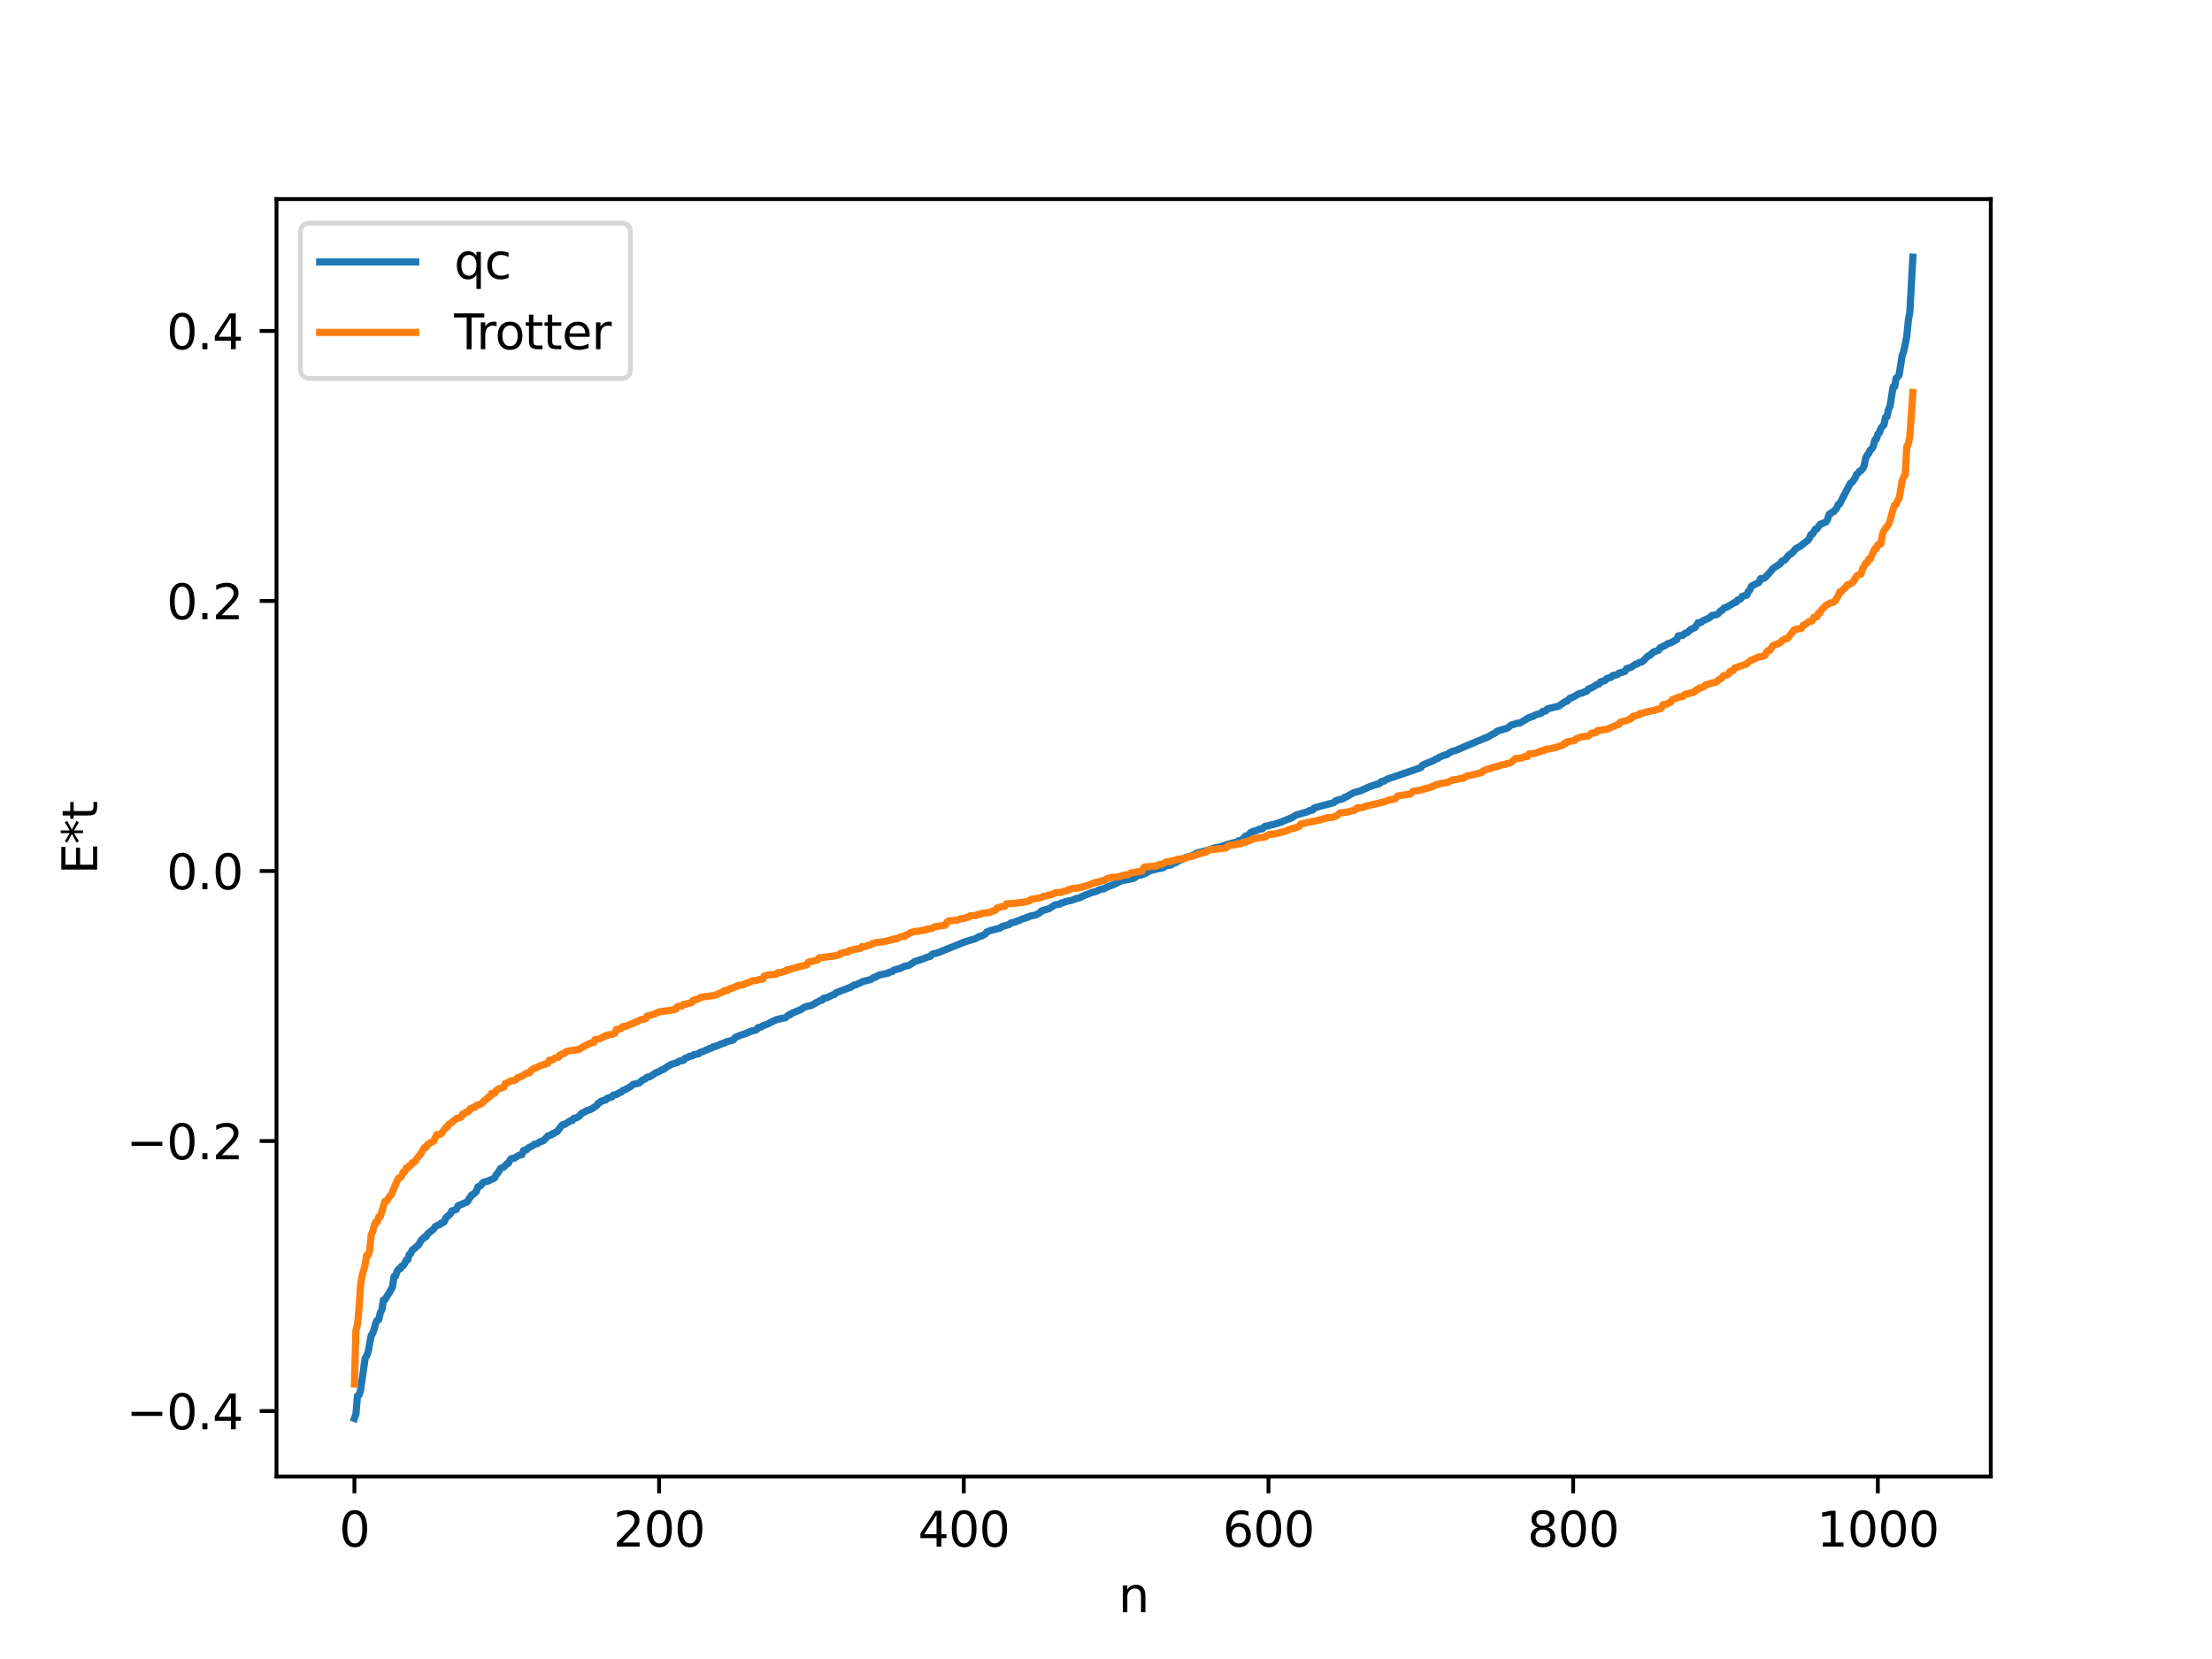 <?xml version="1.0" encoding="utf-8" standalone="no"?>
<!DOCTYPE svg PUBLIC "-//W3C//DTD SVG 1.1//EN"
  "http://www.w3.org/Graphics/SVG/1.1/DTD/svg11.dtd">
<svg xmlns:xlink="http://www.w3.org/1999/xlink" width="460.8pt" height="345.6pt" viewBox="0 0 460.8 345.6" xmlns="http://www.w3.org/2000/svg" version="1.1">
 <defs>
  <style type="text/css">*{stroke-linejoin: round; stroke-linecap: butt}</style>
 </defs>
 <g id="figure_1">
  <g id="patch_1">
   <path d="M 0 345.6 
L 460.8 345.6 
L 460.8 0 
L 0 0 
z
" style="fill: #ffffff"/>
  </g>
  <g id="axes_1">
   <g id="patch_2">
    <path d="M 57.6 307.584 
L 414.72 307.584 
L 414.72 41.472 
L 57.6 41.472 
z
" style="fill: #ffffff"/>
   </g>
   <g id="matplotlib.axis_1">
    <g id="xtick_1">
     <g id="line2d_1">
      <defs>
       <path id="m75717ed85b" d="M 0 0 
L 0 3.5 
" style="stroke: #000000; stroke-width: 0.8"/>
      </defs>
      <g>
       <use xlink:href="#m75717ed85b" x="73.833" y="307.584" style="stroke: #000000; stroke-width: 0.8"/>
      </g>
     </g>
     <g id="text_1">
      <!-- 0 -->
      <g transform="translate(70.651 322.182) scale(0.1 -0.1)">
       <defs>
        <path id="DejaVuSans-30" d="M 2034 4250 
Q 1547 4250 1301 3770 
Q 1056 3291 1056 2328 
Q 1056 1369 1301 889 
Q 1547 409 2034 409 
Q 2525 409 2770 889 
Q 3016 1369 3016 2328 
Q 3016 3291 2770 3770 
Q 2525 4250 2034 4250 
z
M 2034 4750 
Q 2819 4750 3233 4129 
Q 3647 3509 3647 2328 
Q 3647 1150 3233 529 
Q 2819 -91 2034 -91 
Q 1250 -91 836 529 
Q 422 1150 422 2328 
Q 422 3509 836 4129 
Q 1250 4750 2034 4750 
z
" transform="scale(0.016)"/>
       </defs>
       <use xlink:href="#DejaVuSans-30"/>
      </g>
     </g>
    </g>
    <g id="xtick_2">
     <g id="line2d_2">
      <g>
       <use xlink:href="#m75717ed85b" x="137.304" y="307.584" style="stroke: #000000; stroke-width: 0.8"/>
      </g>
     </g>
     <g id="text_2">
      <!-- 200 -->
      <g transform="translate(127.76 322.182) scale(0.1 -0.1)">
       <defs>
        <path id="DejaVuSans-32" d="M 1228 531 
L 3431 531 
L 3431 0 
L 469 0 
L 469 531 
Q 828 903 1448 1529 
Q 2069 2156 2228 2338 
Q 2531 2678 2651 2914 
Q 2772 3150 2772 3378 
Q 2772 3750 2511 3984 
Q 2250 4219 1831 4219 
Q 1534 4219 1204 4116 
Q 875 4013 500 3803 
L 500 4441 
Q 881 4594 1212 4672 
Q 1544 4750 1819 4750 
Q 2544 4750 2975 4387 
Q 3406 4025 3406 3419 
Q 3406 3131 3298 2873 
Q 3191 2616 2906 2266 
Q 2828 2175 2409 1742 
Q 1991 1309 1228 531 
z
" transform="scale(0.016)"/>
       </defs>
       <use xlink:href="#DejaVuSans-32"/>
       <use xlink:href="#DejaVuSans-30" x="63.623"/>
       <use xlink:href="#DejaVuSans-30" x="127.246"/>
      </g>
     </g>
    </g>
    <g id="xtick_3">
     <g id="line2d_3">
      <g>
       <use xlink:href="#m75717ed85b" x="200.775" y="307.584" style="stroke: #000000; stroke-width: 0.8"/>
      </g>
     </g>
     <g id="text_3">
      <!-- 400 -->
      <g transform="translate(191.231 322.182) scale(0.1 -0.1)">
       <defs>
        <path id="DejaVuSans-34" d="M 2419 4116 
L 825 1625 
L 2419 1625 
L 2419 4116 
z
M 2253 4666 
L 3047 4666 
L 3047 1625 
L 3713 1625 
L 3713 1100 
L 3047 1100 
L 3047 0 
L 2419 0 
L 2419 1100 
L 313 1100 
L 313 1709 
L 2253 4666 
z
" transform="scale(0.016)"/>
       </defs>
       <use xlink:href="#DejaVuSans-34"/>
       <use xlink:href="#DejaVuSans-30" x="63.623"/>
       <use xlink:href="#DejaVuSans-30" x="127.246"/>
      </g>
     </g>
    </g>
    <g id="xtick_4">
     <g id="line2d_4">
      <g>
       <use xlink:href="#m75717ed85b" x="264.246" y="307.584" style="stroke: #000000; stroke-width: 0.8"/>
      </g>
     </g>
     <g id="text_4">
      <!-- 600 -->
      <g transform="translate(254.702 322.182) scale(0.1 -0.1)">
       <defs>
        <path id="DejaVuSans-36" d="M 2113 2584 
Q 1688 2584 1439 2293 
Q 1191 2003 1191 1497 
Q 1191 994 1439 701 
Q 1688 409 2113 409 
Q 2538 409 2786 701 
Q 3034 994 3034 1497 
Q 3034 2003 2786 2293 
Q 2538 2584 2113 2584 
z
M 3366 4563 
L 3366 3988 
Q 3128 4100 2886 4159 
Q 2644 4219 2406 4219 
Q 1781 4219 1451 3797 
Q 1122 3375 1075 2522 
Q 1259 2794 1537 2939 
Q 1816 3084 2150 3084 
Q 2853 3084 3261 2657 
Q 3669 2231 3669 1497 
Q 3669 778 3244 343 
Q 2819 -91 2113 -91 
Q 1303 -91 875 529 
Q 447 1150 447 2328 
Q 447 3434 972 4092 
Q 1497 4750 2381 4750 
Q 2619 4750 2861 4703 
Q 3103 4656 3366 4563 
z
" transform="scale(0.016)"/>
       </defs>
       <use xlink:href="#DejaVuSans-36"/>
       <use xlink:href="#DejaVuSans-30" x="63.623"/>
       <use xlink:href="#DejaVuSans-30" x="127.246"/>
      </g>
     </g>
    </g>
    <g id="xtick_5">
     <g id="line2d_5">
      <g>
       <use xlink:href="#m75717ed85b" x="327.717" y="307.584" style="stroke: #000000; stroke-width: 0.8"/>
      </g>
     </g>
     <g id="text_5">
      <!-- 800 -->
      <g transform="translate(318.173 322.182) scale(0.1 -0.1)">
       <defs>
        <path id="DejaVuSans-38" d="M 2034 2216 
Q 1584 2216 1326 1975 
Q 1069 1734 1069 1313 
Q 1069 891 1326 650 
Q 1584 409 2034 409 
Q 2484 409 2743 651 
Q 3003 894 3003 1313 
Q 3003 1734 2745 1975 
Q 2488 2216 2034 2216 
z
M 1403 2484 
Q 997 2584 770 2862 
Q 544 3141 544 3541 
Q 544 4100 942 4425 
Q 1341 4750 2034 4750 
Q 2731 4750 3128 4425 
Q 3525 4100 3525 3541 
Q 3525 3141 3298 2862 
Q 3072 2584 2669 2484 
Q 3125 2378 3379 2068 
Q 3634 1759 3634 1313 
Q 3634 634 3220 271 
Q 2806 -91 2034 -91 
Q 1263 -91 848 271 
Q 434 634 434 1313 
Q 434 1759 690 2068 
Q 947 2378 1403 2484 
z
M 1172 3481 
Q 1172 3119 1398 2916 
Q 1625 2713 2034 2713 
Q 2441 2713 2670 2916 
Q 2900 3119 2900 3481 
Q 2900 3844 2670 4047 
Q 2441 4250 2034 4250 
Q 1625 4250 1398 4047 
Q 1172 3844 1172 3481 
z
" transform="scale(0.016)"/>
       </defs>
       <use xlink:href="#DejaVuSans-38"/>
       <use xlink:href="#DejaVuSans-30" x="63.623"/>
       <use xlink:href="#DejaVuSans-30" x="127.246"/>
      </g>
     </g>
    </g>
    <g id="xtick_6">
     <g id="line2d_6">
      <g>
       <use xlink:href="#m75717ed85b" x="391.188" y="307.584" style="stroke: #000000; stroke-width: 0.8"/>
      </g>
     </g>
     <g id="text_6">
      <!-- 1000 -->
      <g transform="translate(378.463 322.182) scale(0.1 -0.1)">
       <defs>
        <path id="DejaVuSans-31" d="M 794 531 
L 1825 531 
L 1825 4091 
L 703 3866 
L 703 4441 
L 1819 4666 
L 2450 4666 
L 2450 531 
L 3481 531 
L 3481 0 
L 794 0 
L 794 531 
z
" transform="scale(0.016)"/>
       </defs>
       <use xlink:href="#DejaVuSans-31"/>
       <use xlink:href="#DejaVuSans-30" x="63.623"/>
       <use xlink:href="#DejaVuSans-30" x="127.246"/>
       <use xlink:href="#DejaVuSans-30" x="190.869"/>
      </g>
     </g>
    </g>
    <g id="text_7">
     <!-- n -->
     <g transform="translate(232.991 335.861) scale(0.1 -0.1)">
      <defs>
       <path id="DejaVuSans-6e" d="M 3513 2113 
L 3513 0 
L 2938 0 
L 2938 2094 
Q 2938 2591 2744 2837 
Q 2550 3084 2163 3084 
Q 1697 3084 1428 2787 
Q 1159 2491 1159 1978 
L 1159 0 
L 581 0 
L 581 3500 
L 1159 3500 
L 1159 2956 
Q 1366 3272 1645 3428 
Q 1925 3584 2291 3584 
Q 2894 3584 3203 3211 
Q 3513 2838 3513 2113 
z
" transform="scale(0.016)"/>
      </defs>
      <use xlink:href="#DejaVuSans-6e"/>
     </g>
    </g>
   </g>
   <g id="matplotlib.axis_2">
    <g id="ytick_1">
     <g id="line2d_7">
      <defs>
       <path id="mc5b185219b" d="M 0 0 
L -3.5 0 
" style="stroke: #000000; stroke-width: 0.8"/>
      </defs>
      <g>
       <use xlink:href="#mc5b185219b" x="57.6" y="293.944" style="stroke: #000000; stroke-width: 0.8"/>
      </g>
     </g>
     <g id="text_8">
      <!-- −0.4 -->
      <g transform="translate(26.317 297.743) scale(0.1 -0.1)">
       <defs>
        <path id="DejaVuSans-2212" d="M 678 2272 
L 4684 2272 
L 4684 1741 
L 678 1741 
L 678 2272 
z
" transform="scale(0.016)"/>
        <path id="DejaVuSans-2e" d="M 684 794 
L 1344 794 
L 1344 0 
L 684 0 
L 684 794 
z
" transform="scale(0.016)"/>
       </defs>
       <use xlink:href="#DejaVuSans-2212"/>
       <use xlink:href="#DejaVuSans-30" x="83.789"/>
       <use xlink:href="#DejaVuSans-2e" x="147.412"/>
       <use xlink:href="#DejaVuSans-34" x="179.199"/>
      </g>
     </g>
    </g>
    <g id="ytick_2">
     <g id="line2d_8">
      <g>
       <use xlink:href="#mc5b185219b" x="57.6" y="237.695" style="stroke: #000000; stroke-width: 0.8"/>
      </g>
     </g>
     <g id="text_9">
      <!-- −0.2 -->
      <g transform="translate(26.317 241.494) scale(0.1 -0.1)">
       <use xlink:href="#DejaVuSans-2212"/>
       <use xlink:href="#DejaVuSans-30" x="83.789"/>
       <use xlink:href="#DejaVuSans-2e" x="147.412"/>
       <use xlink:href="#DejaVuSans-32" x="179.199"/>
      </g>
     </g>
    </g>
    <g id="ytick_3">
     <g id="line2d_9">
      <g>
       <use xlink:href="#mc5b185219b" x="57.6" y="181.446" style="stroke: #000000; stroke-width: 0.8"/>
      </g>
     </g>
     <g id="text_10">
      <!-- 0.0 -->
      <g transform="translate(34.697 185.245) scale(0.1 -0.1)">
       <use xlink:href="#DejaVuSans-30"/>
       <use xlink:href="#DejaVuSans-2e" x="63.623"/>
       <use xlink:href="#DejaVuSans-30" x="95.41"/>
      </g>
     </g>
    </g>
    <g id="ytick_4">
     <g id="line2d_10">
      <g>
       <use xlink:href="#mc5b185219b" x="57.6" y="125.197" style="stroke: #000000; stroke-width: 0.8"/>
      </g>
     </g>
     <g id="text_11">
      <!-- 0.2 -->
      <g transform="translate(34.697 128.996) scale(0.1 -0.1)">
       <use xlink:href="#DejaVuSans-30"/>
       <use xlink:href="#DejaVuSans-2e" x="63.623"/>
       <use xlink:href="#DejaVuSans-32" x="95.41"/>
      </g>
     </g>
    </g>
    <g id="ytick_5">
     <g id="line2d_11">
      <g>
       <use xlink:href="#mc5b185219b" x="57.6" y="68.948" style="stroke: #000000; stroke-width: 0.8"/>
      </g>
     </g>
     <g id="text_12">
      <!-- 0.4 -->
      <g transform="translate(34.697 72.747) scale(0.1 -0.1)">
       <use xlink:href="#DejaVuSans-30"/>
       <use xlink:href="#DejaVuSans-2e" x="63.623"/>
       <use xlink:href="#DejaVuSans-34" x="95.41"/>
      </g>
     </g>
    </g>
    <g id="text_13">
     <!-- E*t -->
     <g transform="translate(20.238 182.148) rotate(-90) scale(0.1 -0.1)">
      <defs>
       <path id="DejaVuSans-45" d="M 628 4666 
L 3578 4666 
L 3578 4134 
L 1259 4134 
L 1259 2753 
L 3481 2753 
L 3481 2222 
L 1259 2222 
L 1259 531 
L 3634 531 
L 3634 0 
L 628 0 
L 628 4666 
z
" transform="scale(0.016)"/>
       <path id="DejaVuSans-2a" d="M 3009 3897 
L 1888 3291 
L 3009 2681 
L 2828 2375 
L 1778 3009 
L 1778 1831 
L 1422 1831 
L 1422 3009 
L 372 2375 
L 191 2681 
L 1313 3291 
L 191 3897 
L 372 4206 
L 1422 3572 
L 1422 4750 
L 1778 4750 
L 1778 3572 
L 2828 4206 
L 3009 3897 
z
" transform="scale(0.016)"/>
       <path id="DejaVuSans-74" d="M 1172 4494 
L 1172 3500 
L 2356 3500 
L 2356 3053 
L 1172 3053 
L 1172 1153 
Q 1172 725 1289 603 
Q 1406 481 1766 481 
L 2356 481 
L 2356 0 
L 1766 0 
Q 1100 0 847 248 
Q 594 497 594 1153 
L 594 3053 
L 172 3053 
L 172 3500 
L 594 3500 
L 594 4494 
L 1172 4494 
z
" transform="scale(0.016)"/>
      </defs>
      <use xlink:href="#DejaVuSans-45"/>
      <use xlink:href="#DejaVuSans-2a" x="63.184"/>
      <use xlink:href="#DejaVuSans-74" x="113.184"/>
     </g>
    </g>
   </g>
   <g id="line2d_12">
    <path d="M 73.833 295.488 
L 74.15 294.597 
L 74.467 290.793 
L 74.785 290.609 
L 75.102 289.691 
L 76.054 282.993 
L 76.372 282.479 
L 76.689 281.634 
L 77.324 278.221 
L 77.641 277.721 
L 77.958 276.877 
L 78.276 275.606 
L 78.593 275.017 
L 78.91 274.895 
L 79.228 273.446 
L 79.545 272.91 
L 79.862 270.813 
L 80.18 270.756 
L 80.815 269.693 
L 81.132 269.26 
L 81.767 268.083 
L 82.084 265.903 
L 82.401 265.833 
L 82.719 264.833 
L 83.036 264.373 
L 83.353 264.328 
L 83.671 263.766 
L 83.988 263.664 
L 84.305 263.201 
L 84.623 262.507 
L 84.94 262.435 
L 85.258 261.34 
L 85.575 261.089 
L 85.892 260.409 
L 86.21 260.207 
L 86.844 259.622 
L 87.162 259.397 
L 87.796 258.277 
L 88.114 258.082 
L 88.431 257.688 
L 88.748 257.654 
L 89.066 257.053 
L 89.7 256.541 
L 90.335 256.054 
L 90.653 255.537 
L 91.287 255.192 
L 91.605 255.095 
L 91.922 254.775 
L 92.239 254.752 
L 92.557 254.477 
L 92.874 253.703 
L 93.826 252.861 
L 94.143 252.247 
L 95.096 251.93 
L 95.413 251.185 
L 97.317 250.392 
L 98.269 248.911 
L 98.586 248.809 
L 99.221 248.227 
L 99.539 247.264 
L 100.173 246.974 
L 100.491 246.473 
L 100.808 246.239 
L 101.76 246 
L 103.029 245.382 
L 103.347 244.734 
L 103.664 244.429 
L 104.299 243.369 
L 104.934 243.138 
L 105.568 242.455 
L 105.886 242.341 
L 106.203 241.724 
L 106.52 241.354 
L 107.155 241.28 
L 107.79 240.853 
L 108.107 240.667 
L 108.742 240.551 
L 109.059 239.671 
L 109.694 239.527 
L 110.011 239.15 
L 110.963 238.687 
L 111.281 238.404 
L 111.915 238.245 
L 112.55 237.827 
L 113.185 237.635 
L 113.82 237.001 
L 114.137 236.619 
L 114.772 236.479 
L 115.089 236.157 
L 115.406 236.107 
L 115.724 235.858 
L 116.041 235.765 
L 116.993 234.496 
L 117.31 234.239 
L 117.628 234.235 
L 118.897 233.444 
L 119.215 233.423 
L 119.532 232.973 
L 120.167 232.837 
L 120.801 232.397 
L 121.119 231.929 
L 121.753 231.695 
L 122.071 231.432 
L 123.023 231.124 
L 124.292 230.328 
L 124.61 229.83 
L 124.927 229.724 
L 125.244 229.39 
L 125.562 229.342 
L 125.879 229.163 
L 126.196 229.15 
L 126.514 228.794 
L 127.466 228.505 
L 127.783 228.128 
L 128.418 228.024 
L 129.053 227.605 
L 129.37 227.541 
L 129.687 227.208 
L 130.322 226.946 
L 131.274 226.41 
L 131.909 225.901 
L 133.178 225.594 
L 133.813 225.013 
L 134.448 224.755 
L 134.765 224.406 
L 135.4 224.293 
L 136.669 223.453 
L 137.304 223.217 
L 137.939 222.837 
L 138.256 222.768 
L 138.891 222.274 
L 139.843 221.73 
L 141.112 221.349 
L 141.429 221.066 
L 142.381 220.89 
L 142.699 220.475 
L 143.334 220.257 
L 143.651 220.041 
L 144.286 219.943 
L 144.603 219.695 
L 145.555 219.518 
L 145.872 219.196 
L 146.507 219.038 
L 147.142 218.721 
L 147.459 218.644 
L 147.777 218.421 
L 148.094 218.37 
L 148.729 218.008 
L 149.046 217.997 
L 150.633 217.322 
L 150.95 217.268 
L 151.267 217.043 
L 152.537 216.714 
L 152.854 216.543 
L 153.172 216.092 
L 154.441 215.596 
L 155.076 215.389 
L 156.662 214.755 
L 156.98 214.708 
L 157.615 214.506 
L 157.932 214.056 
L 158.567 213.952 
L 158.884 213.676 
L 159.836 213.358 
L 160.471 213.022 
L 161.74 212.418 
L 162.692 212.182 
L 163.644 212.018 
L 164.279 211.419 
L 164.596 211.402 
L 164.914 211.098 
L 166.818 210.325 
L 167.453 209.893 
L 168.087 209.648 
L 169.039 209.453 
L 169.991 208.901 
L 170.626 208.576 
L 170.943 208.383 
L 171.261 208.362 
L 171.578 207.958 
L 172.213 207.864 
L 173.482 207.249 
L 173.8 207.172 
L 174.117 206.844 
L 175.386 206.333 
L 177.291 205.623 
L 177.925 205.198 
L 178.243 205.176 
L 179.829 204.43 
L 181.416 204.058 
L 182.051 203.597 
L 182.368 203.583 
L 183.003 203.165 
L 183.638 203.014 
L 184.59 202.81 
L 184.907 202.761 
L 185.224 202.542 
L 185.859 202.414 
L 186.177 202.086 
L 187.446 201.761 
L 188.398 201.312 
L 189.35 201.11 
L 190.62 200.286 
L 192.206 199.782 
L 193.158 199.399 
L 193.793 199.229 
L 194.11 198.85 
L 194.428 198.677 
L 194.745 198.657 
L 195.38 198.467 
L 201.092 196.174 
L 203.314 195.503 
L 203.948 195.111 
L 204.583 194.949 
L 205.218 194.598 
L 205.535 194.189 
L 206.17 193.894 
L 208.391 193.318 
L 208.709 193.031 
L 210.296 192.564 
L 210.613 192.261 
L 211.565 192.036 
L 211.882 191.846 
L 212.2 191.81 
L 212.834 191.484 
L 213.469 191.288 
L 214.739 190.81 
L 215.691 190.627 
L 216.643 190.138 
L 216.96 189.759 
L 218.547 189.29 
L 219.816 188.481 
L 220.768 188.357 
L 221.086 188.105 
L 221.403 188.082 
L 221.72 187.889 
L 223.307 187.535 
L 224.259 187.155 
L 224.894 187.038 
L 225.529 186.709 
L 226.163 186.42 
L 226.798 186.191 
L 227.433 185.924 
L 228.067 185.767 
L 228.385 185.686 
L 229.02 185.345 
L 229.972 185.147 
L 230.606 184.808 
L 232.51 184.055 
L 233.462 183.546 
L 234.097 183.405 
L 235.367 183.13 
L 236.001 183.024 
L 236.319 182.905 
L 236.953 182.402 
L 237.905 182.226 
L 238.858 181.815 
L 239.492 181.402 
L 241.079 181.01 
L 242.348 180.765 
L 242.983 180.312 
L 243.935 180.198 
L 244.57 179.761 
L 244.887 179.726 
L 245.839 179.149 
L 246.474 178.919 
L 247.109 178.587 
L 247.743 178.457 
L 249.013 177.941 
L 249.33 177.7 
L 250.917 177.301 
L 252.504 176.87 
L 252.821 176.682 
L 254.091 176.455 
L 255.677 175.903 
L 257.581 175.425 
L 257.899 175.178 
L 258.534 175.064 
L 258.851 174.837 
L 259.486 174.153 
L 260.12 173.995 
L 260.438 173.503 
L 261.072 173.174 
L 261.707 173.03 
L 262.342 172.725 
L 262.977 172.676 
L 263.294 172.281 
L 263.611 172.095 
L 264.246 172.05 
L 264.563 171.865 
L 265.198 171.783 
L 265.833 171.577 
L 266.15 171.528 
L 266.467 171.344 
L 266.785 171.303 
L 268.054 170.75 
L 269.006 170.4 
L 269.958 169.814 
L 272.497 169.064 
L 272.815 168.838 
L 273.449 168.764 
L 273.767 168.308 
L 277.892 167.198 
L 278.21 166.832 
L 278.527 166.777 
L 278.844 166.608 
L 279.479 166.49 
L 279.796 166.386 
L 280.114 166.073 
L 280.431 166.018 
L 282.018 165.12 
L 283.287 164.79 
L 284.557 164.23 
L 285.191 163.926 
L 286.143 163.599 
L 287.413 163.214 
L 287.73 162.824 
L 288.365 162.708 
L 288.682 162.45 
L 289 162.369 
L 289.317 162.166 
L 289.952 161.981 
L 295.981 159.915 
L 296.299 159.423 
L 296.934 159.118 
L 298.52 158.497 
L 299.155 158.1 
L 299.472 158.055 
L 299.79 157.781 
L 300.424 157.491 
L 301.059 157.26 
L 301.377 157.234 
L 302.011 156.769 
L 302.646 156.487 
L 303.281 156.316 
L 308.676 154.032 
L 309.31 153.764 
L 309.628 153.697 
L 310.897 152.965 
L 311.532 152.666 
L 311.849 152.325 
L 314.071 151.663 
L 314.705 151.12 
L 315.023 150.942 
L 315.34 150.914 
L 315.975 150.675 
L 316.61 150.621 
L 318.514 149.482 
L 318.831 149.424 
L 319.148 149.24 
L 319.466 149.201 
L 319.783 148.954 
L 321.053 148.581 
L 321.37 148.2 
L 322.005 148.092 
L 322.322 147.704 
L 323.274 147.441 
L 324.226 147.211 
L 324.543 147.195 
L 326.13 146.121 
L 326.448 146.061 
L 327.082 145.421 
L 327.4 145.375 
L 328.986 144.484 
L 329.621 144.37 
L 329.939 144.168 
L 330.573 143.984 
L 330.891 143.521 
L 331.525 143.297 
L 332.477 142.741 
L 332.795 142.522 
L 333.112 142.495 
L 333.429 142.034 
L 334.381 141.762 
L 334.699 141.35 
L 335.651 141.082 
L 335.968 140.726 
L 336.92 140.539 
L 337.238 140.242 
L 338.507 139.88 
L 338.824 139.309 
L 339.777 139.015 
L 340.729 138.356 
L 341.046 138.333 
L 341.363 138.07 
L 341.998 137.903 
L 342.315 137.683 
L 343.267 136.693 
L 343.585 136.597 
L 344.537 135.779 
L 345.489 135.478 
L 345.806 134.971 
L 347.076 134.354 
L 347.393 134.092 
L 348.028 133.936 
L 348.662 133.554 
L 349.297 133.246 
L 349.615 132.456 
L 350.567 132.355 
L 350.884 132.008 
L 351.519 131.77 
L 352.153 131.16 
L 353.105 130.719 
L 353.74 129.735 
L 354.375 129.67 
L 354.692 129.349 
L 355.962 128.769 
L 356.279 128.579 
L 356.596 128.228 
L 357.548 128.044 
L 357.866 127.887 
L 358.5 127.215 
L 358.818 127.104 
L 359.135 126.664 
L 359.77 126.462 
L 361.357 125.507 
L 361.674 125.437 
L 361.991 124.966 
L 362.309 124.922 
L 362.626 124.708 
L 362.943 124.223 
L 363.896 123.975 
L 364.213 123.18 
L 364.53 122.907 
L 364.848 122.112 
L 366.434 121.313 
L 366.752 120.543 
L 367.386 120.478 
L 367.704 120.314 
L 368.973 118.921 
L 369.291 118.459 
L 370.877 117.408 
L 371.195 116.904 
L 371.829 116.649 
L 372.464 115.832 
L 372.781 115.525 
L 373.099 115.381 
L 373.734 114.763 
L 374.051 114.333 
L 375.003 113.82 
L 375.955 113.039 
L 376.59 112.598 
L 376.907 112.173 
L 377.224 111.362 
L 377.542 111.289 
L 378.177 110.227 
L 378.494 110.173 
L 379.129 109.249 
L 380.398 108.737 
L 380.715 108.188 
L 381.033 107.127 
L 381.35 106.991 
L 381.667 106.691 
L 381.985 106.594 
L 382.62 105.851 
L 382.937 105.087 
L 383.254 104.959 
L 384.206 103.063 
L 385.158 101.278 
L 385.476 100.654 
L 385.793 100.476 
L 386.428 99.634 
L 386.745 98.824 
L 387.062 98.584 
L 387.38 98.152 
L 387.697 98.02 
L 388.015 97.646 
L 388.332 97.017 
L 388.649 95.456 
L 388.967 94.803 
L 389.284 94.452 
L 389.601 93.768 
L 389.919 93.511 
L 390.236 92.976 
L 390.553 91.673 
L 390.871 91.495 
L 391.188 90.418 
L 391.505 90.174 
L 391.823 89.204 
L 392.458 88.495 
L 392.775 86.961 
L 393.092 86.81 
L 393.41 85.264 
L 393.727 84.658 
L 394.362 80.604 
L 394.679 80.577 
L 394.996 78.78 
L 395.314 78.555 
L 395.631 78.06 
L 396.266 73.963 
L 396.583 73.218 
L 397.218 70.024 
L 397.535 66.798 
L 397.853 65.01 
L 398.487 53.568 
L 398.487 53.568 
" clip-path="url(#p7d19c73a1d)" style="fill: none; stroke: #1f77b4; stroke-width: 1.5; stroke-linecap: square"/>
   </g>
   <g id="line2d_13">
    <path d="M 73.833 288.319 
L 74.15 277.069 
L 74.467 275.968 
L 74.785 272.772 
L 75.102 267.795 
L 75.42 265.819 
L 76.054 263.516 
L 76.372 261.522 
L 76.689 261.522 
L 77.006 260.532 
L 77.324 257.273 
L 77.641 256.545 
L 77.958 255.335 
L 78.276 254.57 
L 78.593 254.57 
L 78.91 253.468 
L 79.228 253.43 
L 80.18 250.273 
L 80.497 250.273 
L 81.132 249.283 
L 81.449 248.976 
L 82.719 246.023 
L 83.036 245.433 
L 83.353 245.295 
L 83.671 245.013 
L 83.988 244.161 
L 84.305 244.085 
L 84.623 243.32 
L 84.94 243.32 
L 85.258 242.836 
L 85.575 242.777 
L 85.892 242.219 
L 86.21 242.18 
L 86.527 241.931 
L 86.844 241.345 
L 87.479 240.588 
L 88.431 239.023 
L 88.748 239.023 
L 89.066 238.441 
L 89.7 238.033 
L 90.335 237.726 
L 90.97 236.367 
L 91.605 236.331 
L 91.922 236.18 
L 92.874 234.887 
L 93.191 234.773 
L 93.509 234.183 
L 93.826 234.045 
L 95.096 232.992 
L 96.048 232.735 
L 96.365 232.07 
L 96.682 232.07 
L 97 231.734 
L 97.634 231.527 
L 97.952 230.969 
L 98.269 230.93 
L 98.586 230.681 
L 98.904 230.675 
L 99.221 230.298 
L 100.173 229.995 
L 100.491 229.767 
L 100.808 229.338 
L 101.125 229.165 
L 101.76 228.533 
L 102.077 228.439 
L 102.395 227.784 
L 103.029 227.773 
L 103.347 227.191 
L 103.981 226.783 
L 104.616 226.612 
L 104.934 226.477 
L 105.251 225.703 
L 105.886 225.513 
L 106.203 225.235 
L 106.838 225.117 
L 107.155 225.081 
L 107.472 224.93 
L 107.79 224.514 
L 108.107 224.461 
L 108.424 224.24 
L 108.742 224.182 
L 109.694 223.561 
L 110.329 223.49 
L 110.646 222.933 
L 110.963 222.795 
L 111.281 222.513 
L 111.598 222.49 
L 112.55 222.007 
L 114.137 221.485 
L 114.454 220.856 
L 115.089 220.82 
L 115.406 220.484 
L 116.041 220.277 
L 116.358 220.253 
L 116.676 219.719 
L 116.993 219.68 
L 117.31 219.432 
L 117.628 219.426 
L 117.945 219.048 
L 118.897 218.871 
L 120.484 218.639 
L 120.801 218.517 
L 121.436 218.089 
L 123.023 217.283 
L 123.658 217.189 
L 123.975 216.535 
L 124.927 216.427 
L 126.196 215.714 
L 126.514 215.698 
L 126.831 215.552 
L 127.466 215.488 
L 128.1 215.227 
L 128.418 214.453 
L 129.053 214.334 
L 129.37 214.264 
L 129.687 213.868 
L 130.322 213.831 
L 131.591 213.264 
L 131.909 213.211 
L 132.226 212.99 
L 132.543 212.932 
L 132.861 212.694 
L 133.178 212.615 
L 133.496 212.388 
L 134.448 212.24 
L 134.765 211.683 
L 136.352 211.24 
L 137.304 210.784 
L 139.525 210.492 
L 140.795 210.235 
L 141.112 209.7 
L 141.747 209.571 
L 142.064 209.571 
L 142.381 209.241 
L 142.699 209.235 
L 143.334 209.027 
L 143.968 208.933 
L 144.286 208.469 
L 144.603 208.431 
L 144.92 208.182 
L 145.238 208.176 
L 145.555 208.058 
L 145.872 207.799 
L 146.824 207.621 
L 148.729 207.389 
L 150.633 206.613 
L 150.95 206.346 
L 151.585 206.329 
L 151.902 206.033 
L 152.854 205.718 
L 153.806 205.273 
L 154.758 205.177 
L 155.71 204.712 
L 156.028 204.692 
L 156.662 204.327 
L 157.615 204.238 
L 158.249 204.035 
L 158.884 203.977 
L 159.201 203.316 
L 160.153 203.092 
L 161.74 202.942 
L 162.058 202.618 
L 162.692 202.582 
L 163.327 202.35 
L 163.644 202.331 
L 163.962 202.02 
L 164.596 201.961 
L 164.914 201.771 
L 165.548 201.683 
L 166.183 201.444 
L 168.087 200.991 
L 168.405 200.434 
L 170.309 199.99 
L 170.626 199.544 
L 171.578 199.422 
L 174.117 199.086 
L 174.752 198.921 
L 175.069 198.61 
L 176.339 198.321 
L 176.656 198.321 
L 176.973 197.991 
L 177.291 197.985 
L 177.925 197.778 
L 179.195 197.583 
L 179.512 197.22 
L 180.464 197.128 
L 180.781 196.932 
L 181.099 196.926 
L 181.416 196.808 
L 181.734 196.549 
L 182.051 196.526 
L 182.368 196.371 
L 184.272 196.139 
L 185.224 195.892 
L 185.859 195.737 
L 186.177 195.597 
L 186.811 195.581 
L 187.763 195.096 
L 188.398 195.079 
L 188.715 194.784 
L 189.033 194.693 
L 189.667 194.279 
L 190.62 194.024 
L 191.889 193.92 
L 192.524 193.752 
L 192.841 193.738 
L 193.158 193.535 
L 194.11 193.442 
L 194.745 193.052 
L 195.38 192.988 
L 196.015 192.852 
L 196.967 192.727 
L 197.284 192.066 
L 197.601 191.846 
L 199.505 191.663 
L 200.14 191.368 
L 200.775 191.332 
L 201.41 191.1 
L 201.727 191.081 
L 202.044 190.778 
L 203.314 190.712 
L 203.631 190.521 
L 204.266 190.433 
L 204.583 190.262 
L 205.535 190.159 
L 206.17 190.075 
L 206.805 189.774 
L 207.122 189.741 
L 207.439 189.541 
L 207.757 189.107 
L 209.343 188.764 
L 209.661 188.294 
L 211.565 188.141 
L 213.469 187.912 
L 214.421 187.672 
L 214.739 187.36 
L 216.643 187.02 
L 216.96 186.958 
L 217.277 186.741 
L 217.912 186.659 
L 218.547 186.434 
L 219.181 186.333 
L 219.816 185.97 
L 221.086 185.878 
L 221.403 185.713 
L 222.355 185.559 
L 222.672 185.299 
L 222.99 185.276 
L 223.307 185.122 
L 224.894 184.929 
L 226.481 184.488 
L 227.433 184.114 
L 227.75 184.049 
L 228.067 183.846 
L 229.02 183.707 
L 229.337 183.534 
L 229.972 183.443 
L 230.606 183.029 
L 231.558 182.774 
L 232.828 182.67 
L 233.462 182.526 
L 234.097 182.314 
L 235.049 182.192 
L 235.684 181.803 
L 236.319 181.738 
L 236.953 181.602 
L 237.905 181.477 
L 238.223 180.817 
L 238.54 180.596 
L 240.762 180.413 
L 241.396 180.118 
L 242.031 180.052 
L 242.983 179.528 
L 243.935 179.462 
L 244.253 179.271 
L 244.887 179.183 
L 245.205 179.012 
L 246.157 178.909 
L 246.791 178.825 
L 247.109 178.638 
L 248.696 178.291 
L 249.965 177.802 
L 250.6 177.694 
L 250.917 177.533 
L 251.234 177.514 
L 251.552 177.171 
L 251.869 177.038 
L 253.139 176.922 
L 255.36 176.663 
L 255.995 176.11 
L 257.264 175.995 
L 257.581 175.821 
L 258.534 175.77 
L 258.851 175.492 
L 259.486 175.409 
L 260.12 175.143 
L 260.438 175.084 
L 261.072 174.7 
L 261.707 174.628 
L 262.977 174.432 
L 263.294 174.426 
L 263.611 174.309 
L 264.246 173.872 
L 265.833 173.679 
L 268.054 173.081 
L 268.372 172.864 
L 269.324 172.597 
L 270.593 172.193 
L 270.91 171.681 
L 275.353 170.715 
L 275.671 170.553 
L 275.988 170.542 
L 276.305 170.363 
L 277.575 170.263 
L 278.527 169.925 
L 279.162 169.334 
L 279.796 169.267 
L 280.748 169.163 
L 281.7 168.868 
L 282.018 168.868 
L 282.335 168.705 
L 282.653 168.31 
L 283.922 168.212 
L 284.557 167.933 
L 288.365 167.041 
L 289.317 166.66 
L 290.586 166.444 
L 291.221 165.788 
L 292.173 165.649 
L 293.76 165.431 
L 294.395 164.834 
L 296.299 164.521 
L 296.934 164.242 
L 297.568 164.16 
L 298.203 163.893 
L 298.52 163.834 
L 299.155 163.451 
L 299.472 163.445 
L 300.107 163.215 
L 301.377 163.047 
L 302.011 162.777 
L 302.646 162.451 
L 303.598 162.355 
L 304.233 162.17 
L 304.867 162.111 
L 305.502 161.669 
L 307.089 161.347 
L 308.041 161.09 
L 308.676 160.943 
L 308.993 160.596 
L 309.945 160.194 
L 310.58 160.115 
L 310.897 159.87 
L 312.167 159.637 
L 312.801 159.317 
L 313.436 159.281 
L 314.071 159.025 
L 314.705 158.917 
L 315.34 158.317 
L 315.658 158.023 
L 316.927 157.928 
L 317.562 157.619 
L 318.196 157.575 
L 318.514 157.061 
L 319.783 156.952 
L 320.418 156.683 
L 320.735 156.614 
L 321.053 156.409 
L 321.687 156.355 
L 322.005 156.085 
L 322.957 155.976 
L 323.909 155.751 
L 325.496 155.286 
L 325.813 154.91 
L 326.13 154.875 
L 326.448 154.538 
L 327.082 154.423 
L 328.034 154.239 
L 328.352 153.901 
L 329.304 153.535 
L 330.891 153.315 
L 331.525 152.754 
L 332.16 152.643 
L 332.477 152.584 
L 332.795 152.201 
L 333.429 152.147 
L 334.381 151.948 
L 334.699 151.94 
L 336.92 150.973 
L 337.238 150.92 
L 337.555 150.419 
L 338.824 150.109 
L 339.777 149.693 
L 340.094 149.256 
L 341.363 148.92 
L 341.681 148.62 
L 342.315 148.563 
L 342.633 148.387 
L 342.95 148.381 
L 343.267 148.215 
L 343.585 148.199 
L 344.22 148.043 
L 344.537 148.031 
L 345.172 147.776 
L 345.806 147.667 
L 346.124 147.426 
L 346.441 146.774 
L 347.076 146.766 
L 347.71 146.369 
L 348.028 146.325 
L 348.345 145.779 
L 348.98 145.522 
L 349.932 145.143 
L 350.567 145.106 
L 350.884 144.726 
L 351.201 144.562 
L 351.836 144.501 
L 352.153 144.348 
L 352.471 144.324 
L 353.105 144.037 
L 353.423 143.66 
L 353.74 143.625 
L 354.058 143.289 
L 354.692 143.173 
L 355.01 143.014 
L 355.327 142.651 
L 355.962 142.501 
L 356.596 142.285 
L 357.231 142.202 
L 357.548 142.079 
L 358.183 141.494 
L 358.5 141.393 
L 359.135 140.698 
L 359.453 140.69 
L 360.087 140.447 
L 360.405 139.842 
L 361.039 139.723 
L 361.357 139.169 
L 363.896 138.289 
L 364.53 137.694 
L 366.434 136.817 
L 367.069 136.781 
L 367.704 136.478 
L 368.021 135.827 
L 368.339 135.524 
L 368.656 135.518 
L 369.291 134.529 
L 369.925 134.272 
L 370.877 133.893 
L 371.195 133.476 
L 371.829 133.098 
L 372.147 133.074 
L 372.464 132.911 
L 373.099 132.039 
L 373.416 131.742 
L 373.734 131.251 
L 374.368 131.036 
L 375.003 130.952 
L 375.32 130.829 
L 375.638 130.245 
L 375.955 130.144 
L 376.907 129.449 
L 377.224 129.44 
L 377.542 129.298 
L 377.859 128.592 
L 378.494 128.473 
L 378.811 127.729 
L 379.129 127.718 
L 379.446 127.039 
L 380.398 126.103 
L 381.35 125.567 
L 381.667 125.543 
L 382.302 125.228 
L 382.62 124.577 
L 382.937 124.191 
L 383.254 123.279 
L 383.572 123.267 
L 383.889 122.864 
L 384.206 122.644 
L 384.841 121.848 
L 385.476 121.661 
L 386.11 121.126 
L 386.745 120.026 
L 387.062 119.786 
L 387.697 119.58 
L 388.015 118.428 
L 388.332 118.048 
L 388.649 117.342 
L 388.967 117.235 
L 389.284 116.479 
L 389.601 116.468 
L 390.553 114.318 
L 390.871 114.293 
L 391.188 113.462 
L 391.823 113.327 
L 392.14 111.394 
L 392.458 110.561 
L 393.41 109.242 
L 393.727 108.453 
L 394.362 106.093 
L 394.679 105.229 
L 394.996 105.033 
L 395.314 104.258 
L 395.631 103.795 
L 396.266 100.144 
L 396.583 99.311 
L 396.9 98.914 
L 397.218 93.008 
L 397.535 92.545 
L 397.853 90.839 
L 398.487 81.758 
L 398.487 81.758 
" clip-path="url(#p7d19c73a1d)" style="fill: none; stroke: #ff7f0e; stroke-width: 1.5; stroke-linecap: square"/>
   </g>
   <g id="patch_3">
    <path d="M 57.6 307.584 
L 57.6 41.472 
" style="fill: none; stroke: #000000; stroke-width: 0.8; stroke-linejoin: miter; stroke-linecap: square"/>
   </g>
   <g id="patch_4">
    <path d="M 414.72 307.584 
L 414.72 41.472 
" style="fill: none; stroke: #000000; stroke-width: 0.8; stroke-linejoin: miter; stroke-linecap: square"/>
   </g>
   <g id="patch_5">
    <path d="M 57.6 307.584 
L 414.72 307.584 
" style="fill: none; stroke: #000000; stroke-width: 0.8; stroke-linejoin: miter; stroke-linecap: square"/>
   </g>
   <g id="patch_6">
    <path d="M 57.6 41.472 
L 414.72 41.472 
" style="fill: none; stroke: #000000; stroke-width: 0.8; stroke-linejoin: miter; stroke-linecap: square"/>
   </g>
   <g id="legend_1">
    <g id="patch_7">
     <path d="M 64.6 78.828 
L 129.342 78.828 
Q 131.342 78.828 131.342 76.828 
L 131.342 48.472 
Q 131.342 46.472 129.342 46.472 
L 64.6 46.472 
Q 62.6 46.472 62.6 48.472 
L 62.6 76.828 
Q 62.6 78.828 64.6 78.828 
z
" style="fill: #ffffff; opacity: 0.8; stroke: #cccccc; stroke-linejoin: miter"/>
    </g>
    <g id="line2d_14">
     <path d="M 66.6 54.57 
L 76.6 54.57 
L 86.6 54.57 
" style="fill: none; stroke: #1f77b4; stroke-width: 1.5; stroke-linecap: square"/>
    </g>
    <g id="text_14">
     <!-- qc -->
     <g transform="translate(94.6 58.07) scale(0.1 -0.1)">
      <defs>
       <path id="DejaVuSans-71" d="M 947 1747 
Q 947 1113 1208 752 
Q 1469 391 1925 391 
Q 2381 391 2643 752 
Q 2906 1113 2906 1747 
Q 2906 2381 2643 2742 
Q 2381 3103 1925 3103 
Q 1469 3103 1208 2742 
Q 947 2381 947 1747 
z
M 2906 525 
Q 2725 213 2448 61 
Q 2172 -91 1784 -91 
Q 1150 -91 751 415 
Q 353 922 353 1747 
Q 353 2572 751 3078 
Q 1150 3584 1784 3584 
Q 2172 3584 2448 3432 
Q 2725 3281 2906 2969 
L 2906 3500 
L 3481 3500 
L 3481 -1331 
L 2906 -1331 
L 2906 525 
z
" transform="scale(0.016)"/>
       <path id="DejaVuSans-63" d="M 3122 3366 
L 3122 2828 
Q 2878 2963 2633 3030 
Q 2388 3097 2138 3097 
Q 1578 3097 1268 2742 
Q 959 2388 959 1747 
Q 959 1106 1268 751 
Q 1578 397 2138 397 
Q 2388 397 2633 464 
Q 2878 531 3122 666 
L 3122 134 
Q 2881 22 2623 -34 
Q 2366 -91 2075 -91 
Q 1284 -91 818 406 
Q 353 903 353 1747 
Q 353 2603 823 3093 
Q 1294 3584 2113 3584 
Q 2378 3584 2631 3529 
Q 2884 3475 3122 3366 
z
" transform="scale(0.016)"/>
      </defs>
      <use xlink:href="#DejaVuSans-71"/>
      <use xlink:href="#DejaVuSans-63" x="63.477"/>
     </g>
    </g>
    <g id="line2d_15">
     <path d="M 66.6 69.249 
L 76.6 69.249 
L 86.6 69.249 
" style="fill: none; stroke: #ff7f0e; stroke-width: 1.5; stroke-linecap: square"/>
    </g>
    <g id="text_15">
     <!-- Trotter -->
     <g transform="translate(94.6 72.749) scale(0.1 -0.1)">
      <defs>
       <path id="DejaVuSans-54" d="M -19 4666 
L 3928 4666 
L 3928 4134 
L 2272 4134 
L 2272 0 
L 1638 0 
L 1638 4134 
L -19 4134 
L -19 4666 
z
" transform="scale(0.016)"/>
       <path id="DejaVuSans-72" d="M 2631 2963 
Q 2534 3019 2420 3045 
Q 2306 3072 2169 3072 
Q 1681 3072 1420 2755 
Q 1159 2438 1159 1844 
L 1159 0 
L 581 0 
L 581 3500 
L 1159 3500 
L 1159 2956 
Q 1341 3275 1631 3429 
Q 1922 3584 2338 3584 
Q 2397 3584 2469 3576 
Q 2541 3569 2628 3553 
L 2631 2963 
z
" transform="scale(0.016)"/>
       <path id="DejaVuSans-6f" d="M 1959 3097 
Q 1497 3097 1228 2736 
Q 959 2375 959 1747 
Q 959 1119 1226 758 
Q 1494 397 1959 397 
Q 2419 397 2687 759 
Q 2956 1122 2956 1747 
Q 2956 2369 2687 2733 
Q 2419 3097 1959 3097 
z
M 1959 3584 
Q 2709 3584 3137 3096 
Q 3566 2609 3566 1747 
Q 3566 888 3137 398 
Q 2709 -91 1959 -91 
Q 1206 -91 779 398 
Q 353 888 353 1747 
Q 353 2609 779 3096 
Q 1206 3584 1959 3584 
z
" transform="scale(0.016)"/>
       <path id="DejaVuSans-65" d="M 3597 1894 
L 3597 1613 
L 953 1613 
Q 991 1019 1311 708 
Q 1631 397 2203 397 
Q 2534 397 2845 478 
Q 3156 559 3463 722 
L 3463 178 
Q 3153 47 2828 -22 
Q 2503 -91 2169 -91 
Q 1331 -91 842 396 
Q 353 884 353 1716 
Q 353 2575 817 3079 
Q 1281 3584 2069 3584 
Q 2775 3584 3186 3129 
Q 3597 2675 3597 1894 
z
M 3022 2063 
Q 3016 2534 2758 2815 
Q 2500 3097 2075 3097 
Q 1594 3097 1305 2825 
Q 1016 2553 972 2059 
L 3022 2063 
z
" transform="scale(0.016)"/>
      </defs>
      <use xlink:href="#DejaVuSans-54"/>
      <use xlink:href="#DejaVuSans-72" x="46.334"/>
      <use xlink:href="#DejaVuSans-6f" x="85.197"/>
      <use xlink:href="#DejaVuSans-74" x="146.379"/>
      <use xlink:href="#DejaVuSans-74" x="185.588"/>
      <use xlink:href="#DejaVuSans-65" x="224.797"/>
      <use xlink:href="#DejaVuSans-72" x="286.32"/>
     </g>
    </g>
   </g>
  </g>
 </g>
 <defs>
  <clipPath id="p7d19c73a1d">
   <rect x="57.6" y="41.472" width="357.12" height="266.112"/>
  </clipPath>
 </defs>
</svg>
